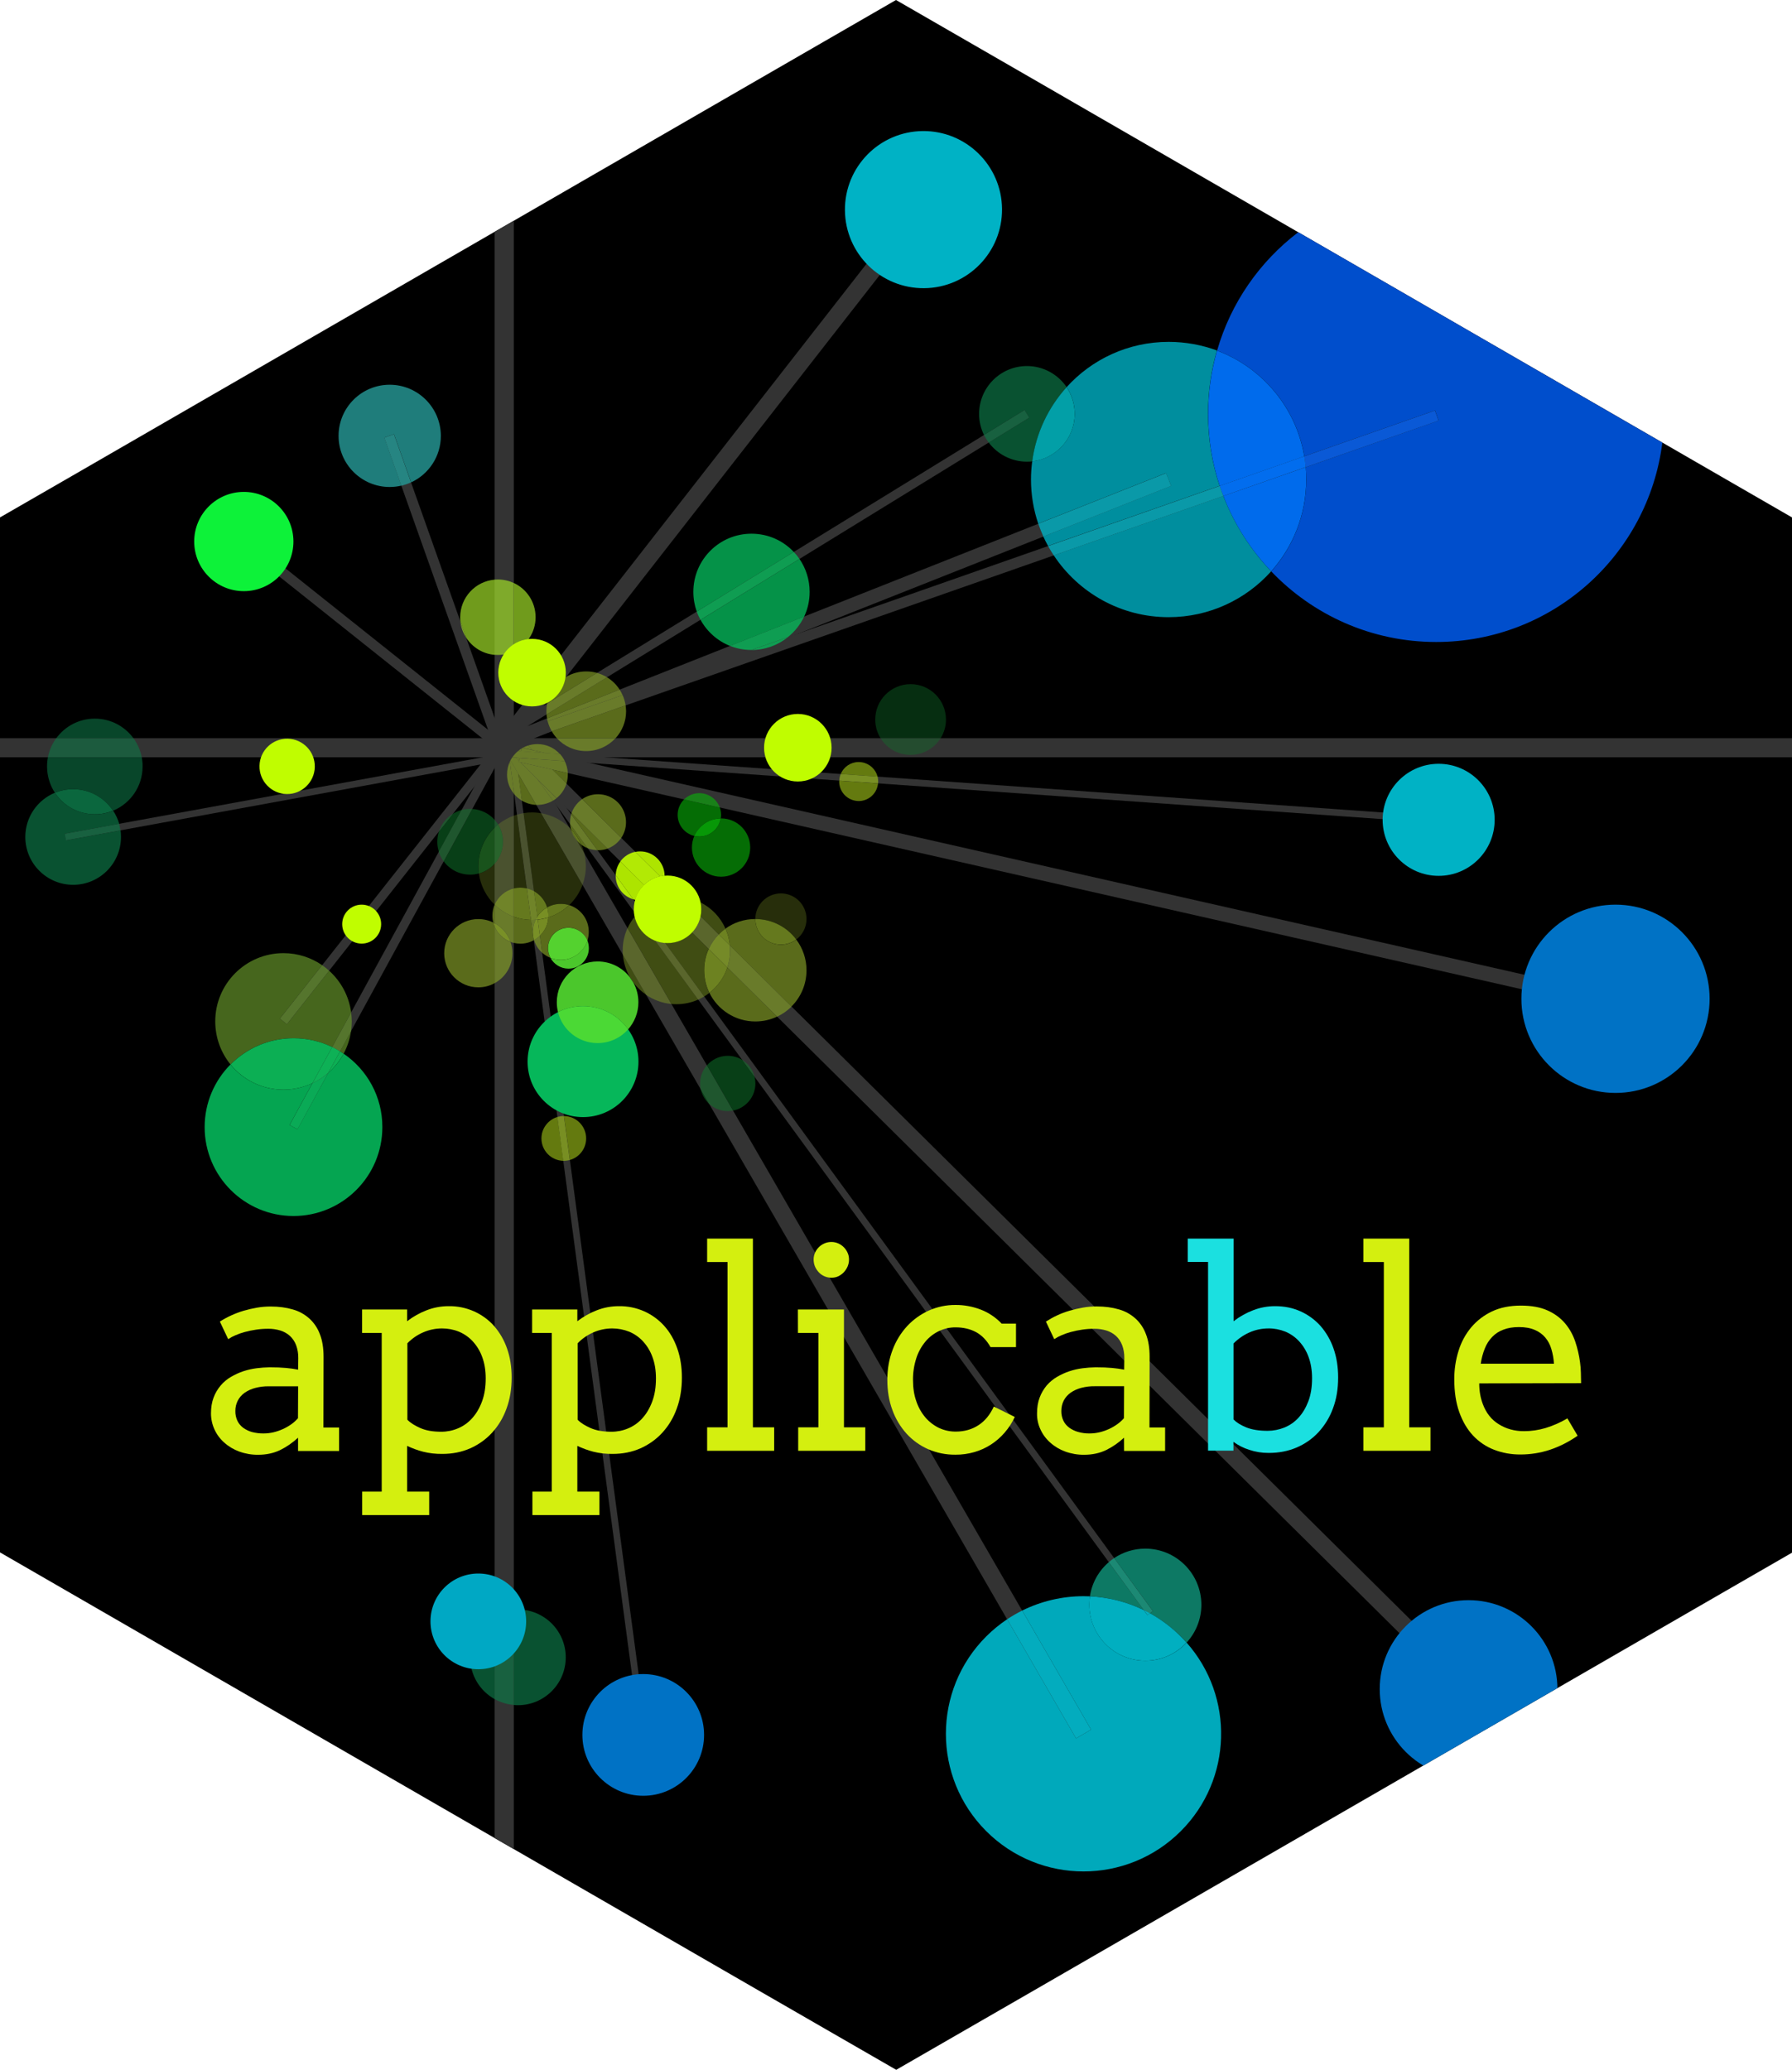 <?xml version="1.0" encoding="utf-8"?>
<!-- Generator: Adobe Illustrator 26.5.0, SVG Export Plug-In . SVG Version: 6.00 Build 0)  -->
<svg version="1.1" id="Layer_2_00000020397045202257080060000010412001782099348891_"
	 xmlns="http://www.w3.org/2000/svg" xmlns:xlink="http://www.w3.org/1999/xlink" x="0px" y="0px" viewBox="0 0 2521 2911"
	 style="enable-background:new 0 0 2521 2911;" xml:space="preserve">
<style type="text/css">
	.st0{clip-path:url(#SVGID_00000152983436962796077360000013068710382691342502_);}
	.st1{clip-path:url(#SVGID_00000152983436962796077360000013068710382691342502_);fill:#333333;}
	.st2{clip-path:url(#SVGID_00000152983436962796077360000013068710382691342502_);fill:#494949;}
	.st3{clip-path:url(#SVGID_00000152983436962796077360000013068710382691342502_);fill:#0DF239;}
	.st4{clip-path:url(#SVGID_00000152983436962796077360000013068710382691342502_);fill:#0072C5;}
	.st5{clip-path:url(#SVGID_00000152983436962796077360000013068710382691342502_);fill:#00B2C5;}
	.st6{clip-path:url(#SVGID_00000152983436962796077360000013068710382691342502_);fill:#0D7964;}
	.st7{clip-path:url(#SVGID_00000152983436962796077360000013068710382691342502_);fill:#1C8974;}
	.st8{clip-path:url(#SVGID_00000152983436962796077360000013068710382691342502_);fill:#095231;}
	.st9{clip-path:url(#SVGID_00000152983436962796077360000013068710382691342502_);fill:#1F6847;}
	.st10{clip-path:url(#SVGID_00000152983436962796077360000013068710382691342502_);fill:#186140;}
	.st11{clip-path:url(#SVGID_00000152983436962796077360000013068710382691342502_);fill:#008E9E;}
	.st12{clip-path:url(#SVGID_00000152983436962796077360000013068710382691342502_);fill:#0A99A8;}
	.st13{clip-path:url(#SVGID_00000152983436962796077360000013068710382691342502_);fill:#029FA7;}
	.st14{clip-path:url(#SVGID_00000152983436962796077360000013068710382691342502_);fill:#00A9BB;}
	.st15{clip-path:url(#SVGID_00000152983436962796077360000013068710382691342502_);fill:#03ACBE;}
	.st16{clip-path:url(#SVGID_00000152983436962796077360000013068710382691342502_);fill:#01AFC0;}
	.st17{clip-path:url(#SVGID_00000152983436962796077360000013068710382691342502_);fill:#01B0C1;}
	.st18{clip-path:url(#SVGID_00000152983436962796077360000013068710382691342502_);fill:#004ECC;}
	.st19{clip-path:url(#SVGID_00000152983436962796077360000013068710382691342502_);fill:#0A59D6;}
	.st20{clip-path:url(#SVGID_00000152983436962796077360000013068710382691342502_);fill:#006BEC;}
	.st21{clip-path:url(#SVGID_00000152983436962796077360000013068710382691342502_);fill:#026DEE;}
	.st22{clip-path:url(#SVGID_00000152983436962796077360000013068710382691342502_);fill:#08462A;}
	.st23{clip-path:url(#SVGID_00000152983436962796077360000013068710382691342502_);fill:#1C5B3E;}
	.st24{clip-path:url(#SVGID_00000152983436962796077360000013068710382691342502_);fill:#0B673E;}
	.st25{clip-path:url(#SVGID_00000152983436962796077360000013068710382691342502_);fill:#C0FD00;}
	.st26{clip-path:url(#SVGID_00000152983436962796077360000013068710382691342502_);fill:#00A8C4;}
	.st27{clip-path:url(#SVGID_00000152983436962796077360000013068710382691342502_);fill:#1F7D7B;}
	.st28{clip-path:url(#SVGID_00000152983436962796077360000013068710382691342502_);fill:#268582;}
	.st29{clip-path:url(#SVGID_00000152983436962796077360000013068710382691342502_);fill:#46661D;}
	.st30{clip-path:url(#SVGID_00000152983436962796077360000013068710382691342502_);fill:#55752D;}
	.st31{clip-path:url(#SVGID_00000152983436962796077360000013068710382691342502_);fill:#05A551;}
	.st32{clip-path:url(#SVGID_00000152983436962796077360000013068710382691342502_);fill:#0AAA56;}
	.st33{clip-path:url(#SVGID_00000152983436962796077360000013068710382691342502_);fill:#0CAF54;}
	.st34{clip-path:url(#SVGID_00000152983436962796077360000013068710382691342502_);fill:#0EB156;}
	.st35{clip-path:url(#SVGID_00000152983436962796077360000013068710382691342502_);fill:#059248;}
	.st36{clip-path:url(#SVGID_00000152983436962796077360000013068710382691342502_);fill:#0F9D52;}
	.st37{clip-path:url(#SVGID_00000152983436962796077360000013068710382691342502_);fill:#5A6B1B;}
	.st38{clip-path:url(#SVGID_00000152983436962796077360000013068710382691342502_);fill:#697B2A;}
	.st39{clip-path:url(#SVGID_00000152983436962796077360000013068710382691342502_);fill:#404D13;}
	.st40{clip-path:url(#SVGID_00000152983436962796077360000013068710382691342502_);fill:#5A662C;}
	.st41{clip-path:url(#SVGID_00000152983436962796077360000013068710382691342502_);fill:#6D8221;}
	.st42{clip-path:url(#SVGID_00000152983436962796077360000013068710382691342502_);fill:#758A28;}
	.st43{clip-path:url(#SVGID_00000152983436962796077360000013068710382691342502_);fill:#062E11;}
	.st44{clip-path:url(#SVGID_00000152983436962796077360000013068710382691342502_);fill:#244C2F;}
	.st45{clip-path:url(#SVGID_00000152983436962796077360000013068710382691342502_);fill:#647A0F;}
	.st46{clip-path:url(#SVGID_00000152983436962796077360000013068710382691342502_);fill:#788F23;}
	.st47{clip-path:url(#SVGID_00000152983436962796077360000013068710382691342502_);fill:#272E0B;}
	.st48{clip-path:url(#SVGID_00000152983436962796077360000013068710382691342502_);fill:#65791E;}
	.st49{clip-path:url(#SVGID_00000152983436962796077360000013068710382691342502_);fill:#4A522F;}
	.st50{clip-path:url(#SVGID_00000152983436962796077360000013068710382691342502_);fill:#056D05;}
	.st51{clip-path:url(#SVGID_00000152983436962796077360000013068710382691342502_);fill:#198119;}
	.st52{clip-path:url(#SVGID_00000152983436962796077360000013068710382691342502_);fill:#079807;}
	.st53{clip-path:url(#SVGID_00000152983436962796077360000013068710382691342502_);fill:#083F17;}
	.st54{clip-path:url(#SVGID_00000152983436962796077360000013068710382691342502_);fill:#1F562E;}
	.st55{clip-path:url(#SVGID_00000152983436962796077360000013068710382691342502_);fill:#709B1C;}
	.st56{clip-path:url(#SVGID_00000152983436962796077360000013068710382691342502_);fill:#7FAA2B;}
	.st57{clip-path:url(#SVGID_00000152983436962796077360000013068710382691342502_);fill:#708429;}
	.st58{clip-path:url(#SVGID_00000152983436962796077360000013068710382691342502_);fill:#758B23;}
	.st59{clip-path:url(#SVGID_00000152983436962796077360000013068710382691342502_);fill:#799027;}
	.st60{clip-path:url(#SVGID_00000152983436962796077360000013068710382691342502_);fill:#788F24;}
	.st61{clip-path:url(#SVGID_00000152983436962796077360000013068710382691342502_);fill:#7B9327;}
	.st62{clip-path:url(#SVGID_00000152983436962796077360000013068710382691342502_);fill:#ADE400;}
	.st63{clip-path:url(#SVGID_00000152983436962796077360000013068710382691342502_);fill:#B2E905;}
	.st64{clip-path:url(#SVGID_00000152983436962796077360000013068710382691342502_);fill:#06B75A;}
	.st65{clip-path:url(#SVGID_00000152983436962796077360000013068710382691342502_);fill:#19531C;}
	.st66{clip-path:url(#SVGID_00000152983436962796077360000013068710382691342502_);fill:#29642C;}
	.st67{clip-path:url(#SVGID_00000152983436962796077360000013068710382691342502_);fill:#4BC72C;}
	.st68{clip-path:url(#SVGID_00000152983436962796077360000013068710382691342502_);fill:#51CF2E;}
	.st69{clip-path:url(#SVGID_00000152983436962796077360000013068710382691342502_);fill:#4BD935;}
	.st70{clip-path:url(#SVGID_00000152983436962796077360000013068710382691342502_);fill:#54D22F;}
	.st71{clip-path:url(#SVGID_00000152983436962796077360000013068710382691342502_);fill:#D4EF0F;}
	.st72{clip-path:url(#SVGID_00000152983436962796077360000013068710382691342502_);fill:#1BE0E0;}
</style>
<g>
	<g>
		<defs>
			<polyline id="SVGID_1_" points="2521,2183.7 2521,727.7 2420.5,669.7 1467.4,119.3 1260.5,0 1053.6,119.4 100.5,669.8 0,727.7 
				0,2183.3 100.5,2241.3 1065.6,2798.5 1260.8,2911 1456,2798.5 2421.1,2241.3 2521,2183.7 			"/>
		</defs>
		<clipPath id="SVGID_00000152948744090130353690000007870912756621610151_">
			<use xlink:href="#SVGID_1_"  style="overflow:visible;"/>
		</clipPath>
		<polyline style="clip-path:url(#SVGID_00000152948744090130353690000007870912756621610151_);" points="-64.6,679.9 -64.6,2210.1 
			1260.5,2975.2 2585.5,2210.1 2585.5,679.9 1260.5,-85.1 -64.6,679.9 		"/>
		<path style="clip-path:url(#SVGID_00000152948744090130353690000007870912756621610151_);fill:#333333;" d="M695.9,308.3v2342.3
			c4.3,3.8,8.9,7.3,13.5,10.5c4.4,3.1,8.9,6,13.4,8.9V293.5C713.5,297.9,704.6,303,695.9,308.3"/>
		<path style="clip-path:url(#SVGID_00000152948744090130353690000007870912756621610151_);fill:#494949;" d="M2541.4,1051.6
			c-850.3-0.1-1700.4,0-2551.2,0L2541.4,1051.6L2541.4,1051.6"/>
		<polyline style="clip-path:url(#SVGID_00000152948744090130353690000007870912756621610151_);fill:#333333;" points="
			2541.4,1038.2 -19.4,1038.2 -19.4,1065.1 2541.4,1065.1 2541.4,1038.2 		"/>
		<polyline style="clip-path:url(#SVGID_00000152948744090130353690000007870912756621610151_);fill:#494949;" points="547.4,613.1 
			703.2,1051.6 547.4,613.1 		"/>
		<polyline style="clip-path:url(#SVGID_00000152948744090130353690000007870912756621610151_);fill:#333333;" points="696.4,1054 
			540.6,615.5 554.2,610.7 709.9,1049.2 696.4,1054 		"/>
		
			<line style="clip-path:url(#SVGID_00000152948744090130353690000007870912756621610151_);fill:#494949;" x1="342.9" y1="761.6" x2="706.9" y2="1051.6"/>
		
			<rect x="517.7" y="673.9" transform="matrix(0.623 -0.782 0.782 0.623 -511.25 752.271)" style="clip-path:url(#SVGID_00000152948744090130353690000007870912756621610151_);fill:#333333;" width="14.4" height="465.3"/>
		
			<line style="clip-path:url(#SVGID_00000152948744090130353690000007870912756621610151_);fill:#494949;" x1="1299.1" y1="288.2" x2="703.3" y2="1051.6"/>
		<polyline style="clip-path:url(#SVGID_00000152948744090130353690000007870912756621610151_);fill:#333333;" points="
			712.9,1059.1 693.6,1044.1 1289.5,280.7 1308.7,295.7 712.9,1059.1 		"/>
		<polyline style="clip-path:url(#SVGID_00000152948744090130353690000007870912756621610151_);fill:#494949;" points="
			1444.7,582.1 728.6,1022.2 1444.7,582.1 		"/>
		<polyline style="clip-path:url(#SVGID_00000152948744090130353690000007870912756621610151_);fill:#333333;" points="
			731.9,1027.5 725.3,1016.8 1441.4,576.7 1447.9,587.4 731.9,1027.5 		"/>
		<polyline style="clip-path:url(#SVGID_00000152948744090130353690000007870912756621610151_);fill:#494949;" points="
			1644.1,674.4 717,1041.6 1644.1,674.4 		"/>
		<polyline style="clip-path:url(#SVGID_00000152948744090130353690000007870912756621610151_);fill:#333333;" points="
			720.5,1050.6 713.4,1032.6 1640.5,665.4 1647.7,683.4 720.5,1050.6 		"/>
		<polyline style="clip-path:url(#SVGID_00000152948744090130353690000007870912756621610151_);fill:#494949;" points="
			2021.2,584.5 732.1,1035.9 2021.2,584.5 		"/>
		<polyline style="clip-path:url(#SVGID_00000152948744090130353690000007870912756621610151_);fill:#333333;" points="734.6,1043 
			729.6,1028.8 2018.7,577.4 2023.7,591.6 734.6,1043 		"/>
		<polyline style="clip-path:url(#SVGID_00000152948744090130353690000007870912756621610151_);fill:#494949;" points="707,1064.7 
			92,1177.2 707,1064.7 		"/>
		<polyline style="clip-path:url(#SVGID_00000152948744090130353690000007870912756621610151_);fill:#333333;" points="92.8,1181.8 
			91.1,1172.6 706.1,1060.1 707.8,1069.3 92.8,1181.8 		"/>
		<polyline style="clip-path:url(#SVGID_00000152948744090130353690000007870912756621610151_);fill:#494949;" points="
			696.1,1059.8 398.7,1436.5 696.1,1059.8 		"/>
		<polyline style="clip-path:url(#SVGID_00000152948744090130353690000007870912756621610151_);fill:#333333;" points="
			403.6,1440.4 393.8,1432.7 691.2,1055.9 701,1063.7 403.6,1440.4 		"/>
		<polyline style="clip-path:url(#SVGID_00000152948744090130353690000007870912756621610151_);fill:#494949;" points="
			700.5,1058.6 413,1585.2 700.5,1058.6 		"/>
		<polyline style="clip-path:url(#SVGID_00000152948744090130353690000007870912756621610151_);fill:#333333;" points="
			418.5,1588.2 407.5,1582.3 695,1055.6 706,1061.6 418.5,1588.2 		"/>
		<polyline style="clip-path:url(#SVGID_00000152948744090130353690000007870912756621610151_);fill:#494949;" points="
			904.9,2438.5 720.4,1058.6 904.9,2438.5 		"/>
		<polyline style="clip-path:url(#SVGID_00000152948744090130353690000007870912756621610151_);fill:#333333;" points="
			900.3,2439.1 715.7,1059.2 725,1058 909.6,2437.9 900.3,2439.1 		"/>
		<polyline style="clip-path:url(#SVGID_00000152948744090130353690000007870912756621610151_);fill:#494949;" points="
			1524.3,2438.8 720.4,1048.7 1524.3,2438.8 		"/>
		<polyline style="clip-path:url(#SVGID_00000152948744090130353690000007870912756621610151_);fill:#333333;" points="
			1513.7,2444.9 709.8,1054.8 730.9,1042.6 1534.8,2432.6 1513.7,2444.9 		"/>
		<polyline style="clip-path:url(#SVGID_00000152948744090130353690000007870912756621610151_);fill:#494949;" points="
			1618.1,2268.7 716.1,1033.4 1618.1,2268.7 		"/>
		<polyline style="clip-path:url(#SVGID_00000152948744090130353690000007870912756621610151_);fill:#333333;" points="
			1614.3,2271.5 712.3,1036.2 719.9,1030.6 1621.9,2265.9 1614.3,2271.5 		"/>
		<polyline style="clip-path:url(#SVGID_00000152948744090130353690000007870912756621610151_);fill:#494949;" points="
			2020.4,2330.9 728.6,1051.6 2020.4,2330.9 		"/>
		<polyline style="clip-path:url(#SVGID_00000152948744090130353690000007870912756621610151_);fill:#333333;" points="
			2011.8,2339.5 720,1060.2 737.2,1042.9 2029,2322.2 2011.8,2339.5 		"/>
		<polyline style="clip-path:url(#SVGID_00000152948744090130353690000007870912756621610151_);fill:#494949;" points="
			2214.2,1397.3 732.1,1061.6 2214.2,1397.3 		"/>
		<polyline style="clip-path:url(#SVGID_00000152948744090130353690000007870912756621610151_);fill:#333333;" points="2212,1407.4 
			729.8,1071.6 734.4,1051.5 2216.5,1387.2 2212,1407.4 		"/>
		<polyline style="clip-path:url(#SVGID_00000152948744090130353690000007870912756621610151_);fill:#494949;" points="2023.9,1153 
			710.3,1059.8 2023.9,1153 		"/>
		<polyline style="clip-path:url(#SVGID_00000152948744090130353690000007870912756621610151_);fill:#333333;" points="
			2023.6,1157.6 709.9,1064.5 710.6,1055.1 2024.3,1148.3 2023.6,1157.6 		"/>
		
			<ellipse transform="matrix(1 -3.608290e-03 3.608290e-03 1 -2.746 1.242)" style="clip-path:url(#SVGID_00000152948744090130353690000007870912756621610151_);fill:#0DF239;" cx="343" cy="761.6" rx="69.8" ry="69.8"/>
		
			<ellipse style="clip-path:url(#SVGID_00000152948744090130353690000007870912756621610151_);fill:#0072C5;" cx="2066" cy="2375.5" rx="125" ry="125"/>
		
			<ellipse style="clip-path:url(#SVGID_00000152948744090130353690000007870912756621610151_);fill:#0072C5;" cx="2272.7" cy="1404.7" rx="132.4" ry="132.4"/>
		
			<ellipse style="clip-path:url(#SVGID_00000152948744090130353690000007870912756621610151_);fill:#00B2C5;" cx="2023.9" cy="1153" rx="78.8" ry="78.8"/>
		<path style="clip-path:url(#SVGID_00000152948744090130353690000007870912756621610151_);fill:#0D7964;" d="M1559.9,2197
			c-14,12-23.8,28.9-26.6,48.1c26.1,1.2,51.9,7.7,75.9,19.3L1559.9,2197 M1611.2,2178c-16.2,0-31.3,4.9-43.8,13.3l54.5,74.6l-4.1,3
			c15.6,8.6,30.2,19.5,43.4,32.7c2.8,2.8,5.5,5.7,8.1,8.6c12.9-14,20.8-32.8,20.8-53.3C1690,2213.3,1654.7,2178,1611.2,2178"/>
		<path style="clip-path:url(#SVGID_00000152948744090130353690000007870912756621610151_);fill:#1C8974;" d="M1567.4,2191.3
			c-2.6,1.7-5.1,3.6-7.5,5.7l49.2,67.4c2.9,1.4,5.8,2.9,8.6,4.5l4.1-3L1567.4,2191.3"/>
		
			<ellipse style="clip-path:url(#SVGID_00000152948744090130353690000007870912756621610151_);fill:#0072C5;" cx="904.9" cy="2440" rx="85.6" ry="85.6"/>
		<path style="clip-path:url(#SVGID_00000152948744090130353690000007870912756621610151_);fill:#095231;" d="M1444.7,514.8
			c-37.1,0-67.3,30.1-67.3,67.3c0,10.7,2.5,20.8,6.9,29.7l57.1-35.1l3.3,5.3l0,0l3.3,5.3l-57.1,35.1c12.3,16.3,31.8,26.9,53.8,26.9
			c2.5,0,5-0.1,7.5-0.4c5.3-39.9,22.7-76,48.4-104.4C1488.4,526.6,1467.9,514.8,1444.7,514.8"/>
		<polyline style="clip-path:url(#SVGID_00000152948744090130353690000007870912756621610151_);fill:#1F6847;" points="
			1444.7,582.1 1444.7,582.1 1444.7,582.1 		"/>
		<path style="clip-path:url(#SVGID_00000152948744090130353690000007870912756621610151_);fill:#186140;" d="M1441.4,576.7
			l-57.1,35.1c1.9,3.8,4.1,7.3,6.6,10.6l57.1-35.1l-3.3-5.3L1441.4,576.7"/>
		<path style="clip-path:url(#SVGID_00000152948744090130353690000007870912756621610151_);fill:#008E9E;" d="M1721,697.5
			l-238.6,83.5c34.6,52.4,94.1,87,161.6,87c57.3,0,108.8-24.9,144.3-64.5C1759.4,773.2,1736.4,737.3,1721,697.5 M1644.1,480.8
			c-57,0-108.2,24.6-143.6,63.7c7.2,10.7,11.4,23.6,11.4,37.5c0,34.6-26.2,63.1-59.8,66.8c-1.1,8.4-1.7,16.9-1.7,25.5
			c0,21.8,3.6,42.7,10.2,62.2l179.8-71.2l7.1,18l-179.8,71.2c2.1,4.5,4.3,9,6.7,13.3l241.4-84.5c-10.6-31.9-16.3-65.9-16.3-101.4
			c0-30.9,4.4-60.7,12.5-89C1691,485.2,1668,480.8,1644.1,480.8"/>
		<path style="clip-path:url(#SVGID_00000152948744090130353690000007870912756621610151_);fill:#0A99A8;" d="M1640.5,665.4
			l-179.8,71.2c2.1,6.1,4.5,12.2,7.1,18l179.8-71.2L1640.5,665.4"/>
		<path style="clip-path:url(#SVGID_00000152948744090130353690000007870912756621610151_);fill:#0A99A8;" d="M1716,683.4
			L1474.5,768c2.5,4.5,5.1,8.9,7.9,13.1l238.6-83.5C1719.2,692.9,1717.6,688.2,1716,683.4"/>
		<path style="clip-path:url(#SVGID_00000152948744090130353690000007870912756621610151_);fill:#029FA7;" d="M1500.5,544.5
			c-25.7,28.4-43.1,64.5-48.4,104.4c33.6-3.7,59.8-32.2,59.8-66.8C1511.9,568.2,1507.7,555.3,1500.5,544.5"/>
		<path style="clip-path:url(#SVGID_00000152948744090130353690000007870912756621610151_);fill:#00A9BB;" d="M1524.3,2244.9
			c-29.6,0-59.2,6.8-86.3,20.2l96.9,167.5l-21.1,12.2l-96.9-167.5c-10.4,7-20.3,15-29.5,24.2c-75.6,75.6-75.6,198.2,0,273.8
			c37.8,37.8,87.4,56.7,136.9,56.7c49.5,0,99.1-18.9,136.9-56.7c72.8-72.8,75.5-189.2,8.1-265.2c-14.4,15.7-35.1,25.5-58,25.5
			c-43.5,0-78.8-35.3-78.8-78.8c0-4,0.3-7.9,0.9-11.7C1530.3,2245,1527.3,2244.9,1524.3,2244.9"/>
		<path style="clip-path:url(#SVGID_00000152948744090130353690000007870912756621610151_);fill:#03ACBE;" d="M1438,2265.1
			c-7.2,3.6-14.3,7.7-21.1,12.2l96.9,167.5l21.1-12.2L1438,2265.1"/>
		<path style="clip-path:url(#SVGID_00000152948744090130353690000007870912756621610151_);fill:#01AFC0;" d="M1533.3,2245.1
			c-0.6,3.8-0.9,7.8-0.9,11.7c0,43.5,35.3,78.8,78.8,78.8c23,0,43.6-9.8,58-25.5c-2.6-2.9-5.3-5.8-8.1-8.6
			c-13.2-13.2-27.8-24.1-43.4-32.7l-3.5,2.6l-5.1-7C1585.2,2252.8,1559.3,2246.3,1533.3,2245.1"/>
		<path style="clip-path:url(#SVGID_00000152948744090130353690000007870912756621610151_);fill:#01B0C1;" d="M1609.2,2264.4l5.1,7
			l3.5-2.6C1614.9,2267.4,1612.1,2265.9,1609.2,2264.4"/>
		<path style="clip-path:url(#SVGID_00000152948744090130353690000007870912756621610151_);fill:#004ECC;" d="M1826.4,326.6
			c-54.2,41.2-94.9,99.3-114.2,166.5c63.5,23.8,111.2,80.1,122.8,148.6l183.8-64.4l5,14.2L1836.9,657c0.5,5.8,0.8,11.6,0.8,17.5
			c0,49.6-18.7,94.9-49.3,129.1c58.4,61.2,140.8,99.3,232,99.3c163.5,0,298.4-122.3,318.2-280.4L1826.4,326.6"/>
		<path style="clip-path:url(#SVGID_00000152948744090130353690000007870912756621610151_);fill:#0A59D6;" d="M2018.7,577.4
			l-183.8,64.4c0.9,5,1.5,10.1,2,15.2l186.8-65.4L2018.7,577.4"/>
		<path style="clip-path:url(#SVGID_00000152948744090130353690000007870912756621610151_);fill:#006BEC;" d="M1836.9,657
			L1721,697.5c15.3,39.8,38.4,75.7,67.3,106c30.7-34.3,49.3-79.5,49.3-129.1C1837.7,668.5,1837.4,662.7,1836.9,657 M1712.1,493.1
			c-8.1,28.2-12.5,58.1-12.5,89c0,35.4,5.7,69.5,16.3,101.4l119-41.7C1823.3,573.2,1775.6,516.9,1712.1,493.1"/>
		<path style="clip-path:url(#SVGID_00000152948744090130353690000007870912756621610151_);fill:#026DEE;" d="M1834.9,641.7
			l-119,41.7c1.6,4.8,3.3,9.5,5.1,14.1l115.9-40.6C1836.5,651.8,1835.8,646.8,1834.9,641.7"/>
		<path style="clip-path:url(#SVGID_00000152948744090130353690000007870912756621610151_);fill:#095231;" d="M77.2,1114.9
			c-24.4,10.1-41.6,34.1-41.6,62.2c0,37.1,30.1,67.3,67.3,67.3s67.3-30.1,67.3-67.3c0-3.2-0.2-6.3-0.6-9.3l-76.6,14l-0.8-4.6h0
			l-0.8-4.6l76.3-14c-1.9-6.6-4.8-12.8-8.5-18.4c-7.9,3.3-16.5,5-25.6,5C109.9,1145.2,89.2,1133.2,77.2,1114.9"/>
		<polyline style="clip-path:url(#SVGID_00000152948744090130353690000007870912756621610151_);fill:#1F6847;" points="92,1177.2 
			92,1177.2 92,1177.2 		"/>
		<path style="clip-path:url(#SVGID_00000152948744090130353690000007870912756621610151_);fill:#186140;" d="M167.5,1158.6
			l-76.3,14l0.8,4.6l0.8,4.6l76.6-14C169,1164.7,168.3,1161.6,167.5,1158.6"/>
		<path style="clip-path:url(#SVGID_00000152948744090130353690000007870912756621610151_);fill:#08462A;" d="M199.4,1065.1h-132
			c-0.8,4.2-1.2,8.5-1.2,12.9c0,13.6,4.1,26.3,11,36.9c7.9-3.3,16.5-5,25.6-5c23.5,0,44.2,12.1,56.2,30.3
			c24.4-10.1,41.6-34.1,41.6-62.2C200.7,1073.6,200.2,1069.3,199.4,1065.1 M133.4,1010.7c-22.3,0-42,10.8-54.2,27.5h108.5
			C175.4,1021.5,155.7,1010.7,133.4,1010.7"/>
		<path style="clip-path:url(#SVGID_00000152948744090130353690000007870912756621610151_);fill:#1C5B3E;" d="M187.7,1038.2H79.2
			c-5.8,7.8-9.9,17-11.8,26.9h132C197.5,1055.2,193.4,1046,187.7,1038.2"/>
		<path style="clip-path:url(#SVGID_00000152948744090130353690000007870912756621610151_);fill:#0B673E;" d="M102.8,1109.9
			c-9.1,0-17.7,1.8-25.6,5c12,18.3,32.7,30.3,56.2,30.3c9.1,0,17.7-1.8,25.6-5C147,1121.9,126.3,1109.9,102.8,1109.9"/>
		
			<ellipse transform="matrix(2.362021e-02 -1 1 2.362021e-02 -683.57 1456.07)" style="clip-path:url(#SVGID_00000152948744090130353690000007870912756621610151_);fill:#C0FD00;" cx="403.7" cy="1078" rx="38.9" ry="38.9"/>
		<path style="clip-path:url(#SVGID_00000152948744090130353690000007870912756621610151_);fill:#095231;" d="M695.9,2272.1
			c-20.6,11.5-34.5,33.5-34.5,58.8s13.9,47.3,34.5,58.8V2272.1 M728.6,2263.6c-2,0-3.9,0.1-5.8,0.3v134c1.9,0.2,3.9,0.3,5.8,0.3
			c37.1,0,67.3-30.1,67.3-67.3S765.7,2263.6,728.6,2263.6"/>
		<path style="clip-path:url(#SVGID_00000152948744090130353690000007870912756621610151_);fill:#186140;" d="M722.8,2263.9
			c-9.7,0.8-18.8,3.7-26.9,8.2v117.5c8.1,4.5,17.2,7.4,26.9,8.2V2263.9"/>
		
			<ellipse style="clip-path:url(#SVGID_00000152948744090130353690000007870912756621610151_);fill:#00A8C4;" cx="672.9" cy="2280.3" rx="67.3" ry="67.3"/>
		<path style="clip-path:url(#SVGID_00000152948744090130353690000007870912756621610151_);fill:#1F7D7B;" d="M548.2,541.1
			c-39.7,0-71.9,32.2-71.9,71.9c0,39.7,32.2,71.9,71.9,71.9c5.7,0,11.2-0.7,16.5-1.9l-24-67.6l13.6-4.8l24.1,67.8
			c24.7-11.4,41.8-36.4,41.8-65.4C620.1,573.3,587.9,541.1,548.2,541.1"/>
		<path style="clip-path:url(#SVGID_00000152948744090130353690000007870912756621610151_);fill:#268582;" d="M554.2,610.7
			l-13.6,4.8l24,67.6c4.7-1.1,9.3-2.7,13.6-4.7L554.2,610.7"/>
		<path style="clip-path:url(#SVGID_00000152948744090130353690000007870912756621610151_);fill:#46661D;" d="M493.8,1450.3
			l-15.5,28.3c1.7,1.1,3.4,2.2,5.1,3.3C488.6,1472.2,492.2,1461.6,493.8,1450.3 M398.8,1340.5c-53,0-96,43-96,96
			c0,23,8.1,44.1,21.5,60.6c22.6-22.8,54-36.9,88.7-36.9c19.5,0,37.9,4.5,54.4,12.4l26.6-48.7c-3.1-23.2-14.4-43.8-31-58.7
			l-59.4,75.2l-4.9-3.9l-4.9-3.9l59.4-75.2C437.7,1346.8,419,1340.5,398.8,1340.5"/>
		<path style="clip-path:url(#SVGID_00000152948744090130353690000007870912756621610151_);fill:#55752D;" d="M453.2,1357.4
			l-59.4,75.2l4.9,3.9l4.9,3.9l59.4-75.2C459.9,1362.4,456.6,1359.8,453.2,1357.4"/>
		<path style="clip-path:url(#SVGID_00000152948744090130353690000007870912756621610151_);fill:#55752D;" d="M494,1423.9
			l-26.6,48.7c3.8,1.8,7.4,3.8,11,6l15.5-28.3c0.6-4.5,1-9.1,1-13.7C494.8,1432.2,494.5,1428,494,1423.9"/>
		<path style="clip-path:url(#SVGID_00000152948744090130353690000007870912756621610151_);fill:#05A551;" d="M483.4,1481.9
			c-5.5,10.3-12.9,19.5-21.7,27.1l-43.3,79.2l-11-6l32.1-58.8c-12.4,5.8-26.2,9.1-40.8,9.1c-30,0-56.9-13.8-74.5-35.4
			c-22.4,22.6-36.3,53.7-36.3,88.1c0,69,56,125,125,125s125-56,125-125C538,1542.3,516.4,1504.4,483.4,1481.9"/>
		<path style="clip-path:url(#SVGID_00000152948744090130353690000007870912756621610151_);fill:#0AAA56;" d="M461.7,1509
			c-6.6,5.8-14.1,10.6-22.1,14.4l-32.1,58.8l11,6L461.7,1509"/>
		<path style="clip-path:url(#SVGID_00000152948744090130353690000007870912756621610151_);fill:#0CAF54;" d="M478.3,1478.6
			l-16.6,30.4c8.8-7.6,16.1-16.8,21.7-27.1C481.8,1480.8,480.1,1479.7,478.3,1478.6 M413,1460.2c-34.7,0-66,14.1-88.7,36.9
			c17.6,21.6,44.4,35.4,74.5,35.4c14.6,0,28.4-3.3,40.8-9.1l27.8-50.8C450.9,1464.6,432.5,1460.2,413,1460.2"/>
		<path style="clip-path:url(#SVGID_00000152948744090130353690000007870912756621610151_);fill:#0EB156;" d="M467.4,1472.6
			l-27.8,50.8c8.1-3.8,15.5-8.7,22.1-14.4l16.6-30.4C474.8,1476.4,471.1,1474.4,467.4,1472.6"/>
		
			<circle style="clip-path:url(#SVGID_00000152948744090130353690000007870912756621610151_);fill:#C0FD00;" cx="508.8" cy="1299.7" r="27.4"/>
		<path style="clip-path:url(#SVGID_00000152948744090130353690000007870912756621610151_);fill:#059248;" d="M1124.7,786.1
			l-139.2,85.6c9.1,16.6,23.8,29.7,41.6,36.8l104.2-41.3c5-10.6,7.7-22.3,7.7-34.8C1139,815.2,1133.7,799.2,1124.7,786.1
			 M1057.2,750.6c-45.2,0-81.8,36.6-81.8,81.8c0,9.8,1.7,19.1,4.8,27.8l136.5-83.9C1101.8,760.4,1080.7,750.6,1057.2,750.6"/>
		<path style="clip-path:url(#SVGID_00000152948744090130353690000007870912756621610151_);fill:#0F9D52;" d="M1116.7,776.3
			l-136.5,83.9c1.4,4,3.2,7.8,5.2,11.5l139.2-85.6C1122.3,782.6,1119.6,779.3,1116.7,776.3"/>
		<path style="clip-path:url(#SVGID_00000152948744090130353690000007870912756621610151_);fill:#0F9D52;" d="M1131.3,867.1
			L1027,908.4c9.3,3.7,19.4,5.7,30,5.7l51.3-18C1118,888.4,1125.9,878.5,1131.3,867.1"/>
		<path style="clip-path:url(#SVGID_00000152948744090130353690000007870912756621610151_);fill:#0F9D52;" d="M1108.3,896.2
			l-51.3,18c0,0,0.1,0,0.1,0C1076.6,914.1,1094.3,907.4,1108.3,896.2"/>
		<path style="clip-path:url(#SVGID_00000152948744090130353690000007870912756621610151_);fill:#5A6B1B;" d="M672.9,1292.6
			c-26.5,0-48,21.5-48,48s21.5,48,48,48c8.3,0,16.2-2.1,23-5.9v-79.3c-0.8-1.9-1.5-3.9-2-6C687.5,1294.3,680.4,1292.6,672.9,1292.6"
			/>
		<path style="clip-path:url(#SVGID_00000152948744090130353690000007870912756621610151_);fill:#697B2A;" d="M695.9,1303.4v79.3
			c14.9-8.1,25-23.9,25-42.1c0-5.6-0.9-10.9-2.7-15.8C708.2,1320.9,700.1,1313.2,695.9,1303.4"/>
		<path style="clip-path:url(#SVGID_00000152948744090130353690000007870912756621610151_);fill:#5A6B1B;" d="M1023.3,1360.6
			c-4.8,14.3-13.7,26.7-25.3,35.8c11.8,23.8,36.3,40.2,64.6,40.2c10.9,0,21.3-2.4,30.5-6.8L1023.3,1360.6 M1062.6,1292.5
			c-15.7,0-30.2,5-42,13.5c3.3,7.4,5.4,15.4,6.2,23.8l86.6,85.8c13.1-13,21.2-31.1,21.2-51c0-16.2-5.4-31.2-14.4-43.2
			c-6,4.5-13.5,7.2-21.6,7.2C1078.7,1328.5,1062.6,1312.4,1062.6,1292.5L1062.6,1292.5"/>
		<path style="clip-path:url(#SVGID_00000152948744090130353690000007870912756621610151_);fill:#697B2A;" d="M1026.9,1329.8
			c0.2,2.3,0.3,4.6,0.3,7c0,8.3-1.4,16.4-3.8,23.9l69.8,69.2c7.6-3.6,14.4-8.4,20.3-14.2L1026.9,1329.8"/>
		<path style="clip-path:url(#SVGID_00000152948744090130353690000007870912756621610151_);fill:#404D13;" d="M876.3,1342.6
			c0.9,11.4,4.3,22.1,9.7,31.5c2,2.5,3.8,5.2,5.3,8c4.9,6.6,10.9,12.3,17.7,16.9L876.3,1342.6 M973.6,1311.4
			c-8.7,9.2-20.9,14.9-34.6,14.9c-1.1,0-2.3,0-3.4-0.1l54.9,75.3c2.6-1.5,5-3.2,7.4-5.1c-4.7-9.6-7.4-20.4-7.4-31.9
			c0-10.7,2.3-20.8,6.5-29.9L973.6,1311.4 M892.8,1289.3c-3.9,4.9-7.3,10.3-9.9,16l61.7,106.7c2.3,0.2,4.7,0.3,7.1,0.3
			c10.9,0,21.3-2.3,30.6-6.5l-60.4-82.8C907.3,1317.4,896.2,1304.8,892.8,1289.3 M985.6,1269.2c0.6,3.1,1,6.3,1,9.6
			c0,3.4-0.4,6.8-1.1,10l25.6,25.4c2.9-3,6.1-5.7,9.5-8.2C1013.5,1290,1001.1,1277,985.6,1269.2"/>
		<path style="clip-path:url(#SVGID_00000152948744090130353690000007870912756621610151_);fill:#5A662C;" d="M882.8,1305.3
			c-4.4,9.6-6.8,20.2-6.8,31.4c0,2,0.1,4,0.2,5.9l32.7,56.5c10.3,7.1,22.5,11.7,35.6,12.9L882.8,1305.3"/>
		<path style="clip-path:url(#SVGID_00000152948744090130353690000007870912756621610151_);fill:#5A662C;" d="M921.8,1323.1
			l60.4,82.8c2.9-1.3,5.7-2.8,8.4-4.4l-54.9-75.3C930.8,1325.9,926.1,1324.8,921.8,1323.1"/>
		<path style="clip-path:url(#SVGID_00000152948744090130353690000007870912756621610151_);fill:#5A662C;" d="M985.5,1288.8
			c-1.8,8.6-6,16.4-11.9,22.6l23.4,23.2c3.5-7.6,8.3-14.5,14-20.4L985.5,1288.8"/>
		<path style="clip-path:url(#SVGID_00000152948744090130353690000007870912756621610151_);fill:#6D8221;" d="M997.1,1334.6
			c-4.2,9.1-6.5,19.2-6.5,29.9c0,11.4,2.7,22.3,7.4,31.9c11.6-9.1,20.6-21.5,25.3-35.8L997.1,1334.6 M1020.6,1306
			c-3.4,2.5-6.6,5.2-9.5,8.2l15.7,15.6C1026.1,1321.4,1023.9,1313.4,1020.6,1306"/>
		<path style="clip-path:url(#SVGID_00000152948744090130353690000007870912756621610151_);fill:#758A28;" d="M1011.1,1314.2
			c-5.8,5.9-10.5,12.8-14,20.4l26.2,26c2.5-7.5,3.8-15.5,3.8-23.9c0-2.3-0.1-4.7-0.3-7L1011.1,1314.2"/>
		<path style="clip-path:url(#SVGID_00000152948744090130353690000007870912756621610151_);fill:#062E11;" d="M1281,962.2
			c-27.5,0-49.7,22.3-49.7,49.7c0,9.6,2.7,18.7,7.5,26.3h84.5c4.8-7.6,7.5-16.6,7.5-26.3C1330.7,984.4,1308.5,962.2,1281,962.2"/>
		<path style="clip-path:url(#SVGID_00000152948744090130353690000007870912756621610151_);fill:#244C2F;" d="M1323.2,1038.2h-84.5
			c8.8,14.1,24.4,23.5,42.2,23.5C1298.8,1061.6,1314.5,1052.3,1323.2,1038.2"/>
		
			<circle style="clip-path:url(#SVGID_00000152948744090130353690000007870912756621610151_);fill:#C0FD00;" cx="1122.4" cy="1051.6" r="47.5"/>
		<path style="clip-path:url(#SVGID_00000152948744090130353690000007870912756621610151_);fill:#647A0F;" d="M1180.6,1097.9
			c-0.6,13.7,9.1,26,23,28.3c1.5,0.2,3,0.4,4.4,0.4c13.2,0,24.8-9.6,27-23c0.1-0.6,0.2-1.2,0.2-1.8L1180.6,1097.9 M1208,1071.7
			c-11.1,0-21.1,6.7-25.2,16.9l51.8,3.7c-2.6-10.2-11.1-18.4-22.1-20.2C1210.9,1071.8,1209.4,1071.7,1208,1071.7"/>
		<path style="clip-path:url(#SVGID_00000152948744090130353690000007870912756621610151_);fill:#788F23;" d="M1182.7,1088.6
			c-0.8,1.9-1.4,4-1.7,6.1c-0.2,1.1-0.3,2.1-0.3,3.1l54.6,3.9c0.3-3.3,0-6.4-0.7-9.5L1182.7,1088.6"/>
		<path style="clip-path:url(#SVGID_00000152948744090130353690000007870912756621610151_);fill:#272E0B;" d="M1098.6,1256.5
			c-19.9,0-36,16.1-36,36l0,0c23.6,0,44.5,11.3,57.6,28.8c8.7-6.6,14.4-17,14.4-28.8C1134.6,1272.6,1118.5,1256.5,1098.6,1256.5"/>
		<path style="clip-path:url(#SVGID_00000152948744090130353690000007870912756621610151_);fill:#65791E;" d="M1062.6,1292.5
			c0,19.9,16.1,36,36,36c8.1,0,15.6-2.7,21.6-7.2C1107.1,1303.8,1086.2,1292.5,1062.6,1292.5"/>
		<path style="clip-path:url(#SVGID_00000152948744090130353690000007870912756621610151_);fill:#272E0B;" d="M695.9,1214.7
			c-5.8,6.5-13.5,11.4-22.2,13.8c2.3,17.1,10.4,32.4,22.2,43.9c0,0,0-0.1,0-0.1V1214.7 M811.8,1182.5l10.1,17.4
			c-1-4.1-2.4-8.1-4-11.9c-1.5-1.1-3-2.4-4.4-3.8C812.9,1183.7,812.3,1183.1,811.8,1182.5 M801,1163.8l2.9,5c-0.3-1-0.6-2-0.9-3
			C802.4,1165.2,801.7,1164.5,801,1163.8 M727.3,1145.7c-1.5,0.4-3,0.9-4.5,1.5v102.4c3-0.7,6.1-1.1,9.3-1.1c3.1,0,6.2,0.4,9.1,1.1
			L727.3,1145.7 M748.5,1142.6c-4.1,0-8.1,0.3-12.1,1l14.7,109.7c8.8,4.9,15.6,13.1,18.6,22.9c5.7-3.2,12.3-5,19.3-5
			c4.1,0,8,0.6,11.7,1.8c8.3-7.9,14.7-17.6,18.8-28.5l-58.3-100.7C757.1,1143,752.9,1142.6,748.5,1142.6"/>
		<path style="clip-path:url(#SVGID_00000152948744090130353690000007870912756621610151_);fill:#4A522F;" d="M722.8,1147.1
			c-8.1,2.9-15.5,7.2-22,12.5c4.3,7,6.8,15.3,6.8,24.2c0,11.8-4.4,22.6-11.7,30.8v57.5c4.8-11.2,14.8-19.8,26.9-22.7V1147.1"/>
		<path style="clip-path:url(#SVGID_00000152948744090130353690000007870912756621610151_);fill:#4A522F;" d="M736.5,1143.6
			c-3.1,0.5-6.2,1.2-9.2,2.1l13.9,103.8c3.5,0.8,6.9,2.1,10,3.9L736.5,1143.6"/>
		<path style="clip-path:url(#SVGID_00000152948744090130353690000007870912756621610151_);fill:#4A522F;" d="M761.2,1143.7
			l58.3,100.7c3-8.2,4.7-17,4.7-26.2c0-6.3-0.8-12.4-2.2-18.3l-10.1-17.4c-3.6-4.1-6.2-8.7-7.9-13.6l-2.9-5
			C790.3,1153.5,776.5,1146.3,761.2,1143.7"/>
		<path style="clip-path:url(#SVGID_00000152948744090130353690000007870912756621610151_);fill:#056D05;" d="M962.4,1124.3
			c-5.6,5.5-9.1,13.2-9.1,21.7c0,14.4,10,26.5,23.5,29.7c6.2-14.4,20.5-24.5,37.2-24.7c0.3-1.6,0.4-3.3,0.4-5
			c0-3.6-0.6-7.1-1.8-10.3L962.4,1124.3"/>
		<path style="clip-path:url(#SVGID_00000152948744090130353690000007870912756621610151_);fill:#198119;" d="M983.8,1115.5
			c-8.4,0-15.9,3.4-21.4,8.8l50.2,11.4C1008.3,1123.9,997,1115.5,983.8,1115.5"/>
		<path style="clip-path:url(#SVGID_00000152948744090130353690000007870912756621610151_);fill:#056D05;" d="M1014.4,1151
			c-0.2,0-0.3,0-0.5,0c-2.4,14.5-15,25.5-30.1,25.5c-2.4,0-4.8-0.3-7-0.8c-2.2,5-3.4,10.5-3.4,16.3c0,22.7,18.4,41,41,41
			c22.7,0,41-18.4,41-41S1037.1,1151,1014.4,1151"/>
		<path style="clip-path:url(#SVGID_00000152948744090130353690000007870912756621610151_);fill:#079807;" d="M1013.9,1151
			c-16.6,0.2-30.9,10.3-37.2,24.7c2.3,0.5,4.6,0.8,7,0.8C999,1176.5,1011.5,1165.5,1013.9,1151"/>
		<path style="clip-path:url(#SVGID_00000152948744090130353690000007870912756621610151_);fill:#083F17;" d="M985.9,1532.2
			c1.8,7.9,5.9,14.9,11.7,20.2L985.9,1532.2 M1023.8,1484.9c-11.7,0-22.2,5.2-29.3,13.4l36.8,63.6c17.9-3.5,31.4-19.2,31.4-38.1
			c0-3.2-0.4-6.4-1.1-9.4l-17.3-23.7C1038.2,1487,1031.3,1484.9,1023.8,1484.9"/>
		<path style="clip-path:url(#SVGID_00000152948744090130353690000007870912756621610151_);fill:#1F562E;" d="M994.4,1498.3
			c-5.9,6.8-9.5,15.7-9.5,25.5c0,2.9,0.3,5.7,0.9,8.4l11.7,20.2c6.9,6.3,16.1,10.2,26.2,10.2c2.5,0,5-0.2,7.4-0.7L994.4,1498.3"/>
		<path style="clip-path:url(#SVGID_00000152948744090130353690000007870912756621610151_);fill:#1F562E;" d="M1044.2,1490.7
			l17.3,23.7C1059,1504.4,1052.7,1495.9,1044.2,1490.7"/>
		<path style="clip-path:url(#SVGID_00000152948744090130353690000007870912756621610151_);fill:#5A6B1B;" d="M880.1,992l-99.5,34.9
			l-4.3,1.7c2,3.5,4.4,6.7,7.1,9.6h82.6c9.2-10,14.8-23.3,14.8-37.9C880.7,997.5,880.5,994.7,880.1,992 M853.9,952.5l-85.1,52.3
			c0.2,1.9,0.4,3.8,0.7,5.6l102.2-40.5C867.2,962.8,861.1,956.9,853.9,952.5 M824.7,944.3c-10.2,0-19.8,2.7-28.1,7.5l-25.8,33.1
			c-0.4,1.6-0.8,3.1-1.1,4.7l70.3-43.2C835.1,945,830,944.3,824.7,944.3"/>
		<path style="clip-path:url(#SVGID_00000152948744090130353690000007870912756621610151_);fill:#697B2A;" d="M865.9,1038.2h-82.6
			c10.2,11.1,24.9,18.1,41.3,18.1C841,1056.3,855.7,1049.3,865.9,1038.2"/>
		<path style="clip-path:url(#SVGID_00000152948744090130353690000007870912756621610151_);fill:#697B2A;" d="M796.6,951.8
			c-12.4,7.2-21.8,19-25.8,33.1L796.6,951.8"/>
		<path style="clip-path:url(#SVGID_00000152948744090130353690000007870912756621610151_);fill:#697B2A;" d="M840,946.4l-70.3,43.2
			c-0.7,3.5-1,7-1,10.7c0,1.5,0.1,3,0.2,4.5l85.1-52.3C849.6,949.9,844.9,947.8,840,946.4"/>
		<path style="clip-path:url(#SVGID_00000152948744090130353690000007870912756621610151_);fill:#697B2A;" d="M780.6,1026.9
			l-4.4,1.5c0,0.1,0.1,0.1,0.1,0.2L780.6,1026.9 M871.7,969.9l-102.2,40.5c0.3,1.4,0.6,2.8,0.9,4.1l105.4-36.9
			C874.7,974.9,873.3,972.3,871.7,969.9"/>
		<path style="clip-path:url(#SVGID_00000152948744090130353690000007870912756621610151_);fill:#697B2A;" d="M875.9,977.6
			l-105.4,36.9c1.3,4.9,3.2,9.6,5.7,13.9l4.4-1.5l99.5-34.9C879.3,986.9,877.9,982.1,875.9,977.6"/>
		<path style="clip-path:url(#SVGID_00000152948744090130353690000007870912756621610151_);fill:#709B1C;" d="M722.8,819.9v96.3
			c18.1-8.4,30.7-26.8,30.7-48.1C753.5,846.7,740.9,828.3,722.8,819.9 M695.9,815.2c-27.2,2.3-48.5,25.1-48.5,52.9
			c0,2,0.1,4,0.3,5.9l8.1,22.8c8.7,13.5,23.3,22.8,40.1,24.2V815.2"/>
		<path style="clip-path:url(#SVGID_00000152948744090130353690000007870912756621610151_);fill:#7FAA2B;" d="M700.4,815
			c-1.5,0-3.1,0.1-4.6,0.2v105.7c1.5,0.1,3,0.2,4.6,0.2c8,0,15.5-1.8,22.3-4.9v-96.3C716,816.8,708.4,815,700.4,815"/>
		<path style="clip-path:url(#SVGID_00000152948744090130353690000007870912756621610151_);fill:#7FAA2B;" d="M647.7,874
			c0.9,8.3,3.8,16.1,8.1,22.8L647.7,874"/>
		
			<circle style="clip-path:url(#SVGID_00000152948744090130353690000007870912756621610151_);fill:#C0FD00;" cx="748.5" cy="946" r="47.5"/>
		<path style="clip-path:url(#SVGID_00000152948744090130353690000007870912756621610151_);fill:#5A6B1B;" d="M722.8,1111.9v4.3
			c0.2,0.3,0.5,0.6,0.7,0.8L722.8,1111.9 M729,1088.1l5.1,37.9c6,3.6,12.9,5.7,20.3,6L729,1088.1 M777,1082.3l19.9,19.7
			c1.3-4,1.9-8.3,1.9-12.8c0-0.7,0-1.3,0-2L777,1082.3"/>
		<path style="clip-path:url(#SVGID_00000152948744090130353690000007870912756621610151_);fill:#697B2A;" d="M717.3,1071.1
			c-2.6,5.5-4,11.7-4,18.2c0,10.2,3.6,19.5,9.5,26.9v-4.3L717.3,1071.1"/>
		<path style="clip-path:url(#SVGID_00000152948744090130353690000007870912756621610151_);fill:#697B2A;" d="M756.1,1046.5
			c-4.6,0-9,0.7-13.2,2.1l6.4,6.4l19.1,4.3l19.4,1.4C780,1051.9,768.7,1046.5,756.1,1046.5"/>
		<path style="clip-path:url(#SVGID_00000152948744090130353690000007870912756621610151_);fill:#697B2A;" d="M718.2,1069.3
			c-0.3,0.6-0.6,1.2-0.9,1.8l5.5,40.8l0.7,5.1c3,3.6,6.6,6.6,10.7,9l-5.1-37.9L718.2,1069.3"/>
		<path style="clip-path:url(#SVGID_00000152948744090130353690000007870912756621610151_);fill:#697B2A;" d="M720.6,1065.2
			c-0.9,1.3-1.7,2.7-2.5,4.1l10.9,18.8l25.4,43.9c0.5,0,1.1,0,1.6,0c8,0,15.5-2.2,21.9-6l-22.3-30.6l-23.5-23.3l-2.3-0.5l0.3-1.4
			l-4.7-4.7L720.6,1065.2"/>
		<path style="clip-path:url(#SVGID_00000152948744090130353690000007870912756621610151_);fill:#697B2A;" d="M755.6,1095.5
			l22.3,30.6c1.8-1,3.4-2.2,5-3.5L755.6,1095.5"/>
		<path style="clip-path:url(#SVGID_00000152948744090130353690000007870912756621610151_);fill:#697B2A;" d="M732.1,1072.1
			l23.5,23.3l27.4,27.1c6.5-5.2,11.4-12.4,14-20.5l-19.9-19.7L732.1,1072.1 M725.4,1065.6l4.7,4.7l1-4.2L725.4,1065.6 M734.1,1052.5
			c-1.9,1.2-3.8,2.5-5.5,3.9l4.5,0.3L734.1,1052.5 M742.9,1048.5c-2.6,0.8-5.1,1.9-7.4,3.2l13.9,3.1L742.9,1048.5"/>
		<path style="clip-path:url(#SVGID_00000152948744090130353690000007870912756621610151_);fill:#697B2A;" d="M731.1,1066l-1,4.2
			l-0.3,1.4l2.3,0.5l44.9,10.2l21.8,4.9c-0.3-6-1.8-11.7-4.3-16.8L731.1,1066 M735.4,1051.8c-0.4,0.2-0.9,0.5-1.3,0.8l-1,4.2
			l35.2,2.5l-19.1-4.3L735.4,1051.8"/>
		<path style="clip-path:url(#SVGID_00000152948744090130353690000007870912756621610151_);fill:#697B2A;" d="M728.7,1056.4
			c-3.1,2.6-5.8,5.5-8,8.8l4.8,0.3l5.7,0.4l63.4,4.5c-1.8-3.6-4-6.9-6.7-9.9l-19.4-1.4l-35.2-2.5L728.7,1056.4"/>
		<path style="clip-path:url(#SVGID_00000152948744090130353690000007870912756621610151_);fill:#5A6B1B;" d="M802,1159
			c0.2,2.3,0.5,4.6,1.1,6.9c6.1,6.4,11.2,13.9,14.8,22.1c2.8,2.1,5.8,3.8,9,5L802,1159 M804.1,1143.5c-0.2,0.6-0.4,1.1-0.5,1.7
			l36.9,50.6c0.3,0,0.6,0,0.9,0c4.5,0,9-0.8,13.3-2.3L804.1,1143.5 M841.3,1117c-7.8,0-15.6,2.3-22.3,6.9l55,54.5
			c10.3-15.3,8.7-36.3-4.8-49.9C861.5,1120.8,851.4,1117,841.3,1117"/>
		<path style="clip-path:url(#SVGID_00000152948744090130353690000007870912756621610151_);fill:#697B2A;" d="M803.5,1145.2
			c-1.3,4.5-1.8,9.2-1.5,13.8l24.8,34c4.4,1.7,9,2.6,13.6,2.7L803.5,1145.2"/>
		<path style="clip-path:url(#SVGID_00000152948744090130353690000007870912756621610151_);fill:#697B2A;" d="M819,1123.9
			c-1.9,1.3-3.8,2.9-5.5,4.6c-4.4,4.4-7.5,9.5-9.4,15l50.5,50c5.3-1.9,10.3-5,14.6-9.3c1.8-1.8,3.4-3.8,4.8-5.8L819,1123.9"/>
		<path style="clip-path:url(#SVGID_00000152948744090130353690000007870912756621610151_);fill:#65791E;" d="M803.1,1165.9
			c0.2,1,0.5,2,0.9,3l7.9,13.6c0.5,0.6,1.1,1.2,1.6,1.7c1.4,1.4,2.9,2.7,4.4,3.8C814.2,1179.8,809.2,1172.3,803.1,1165.9"/>
		<path style="clip-path:url(#SVGID_00000152948744090130353690000007870912756621610151_);fill:#708429;" d="M803.9,1168.9
			c1.6,4.9,4.3,9.5,7.9,13.6L803.9,1168.9"/>
		<path style="clip-path:url(#SVGID_00000152948744090130353690000007870912756621610151_);fill:#5A6B1B;" d="M722.8,1289.3v36.8
			c3,0.7,6.1,1.1,9.3,1.1c6.8,0,13.2-1.7,18.8-4.8l-0.5-3.8c-0.4-1.8-0.6-3.6-0.7-5.5l-2.6-19.3
			C738.6,1293.6,730.4,1292,722.8,1289.3 M695.8,1272.3c-2,4.7-3.1,10-3.1,15.5c0,3.3,0.4,6.5,1.2,9.6c0.7,0.3,1.4,0.7,2,1
			L695.8,1272.3C695.9,1272.4,695.8,1272.4,695.8,1272.3"/>
		<path style="clip-path:url(#SVGID_00000152948744090130353690000007870912756621610151_);fill:#697B2A;" d="M695.9,1272.4v26
			c10.3,5.7,18.4,15,22.3,26.3c1.5,0.6,3,1,4.6,1.4v-36.8C712.6,1285.6,703.5,1279.8,695.9,1272.4"/>
		<path style="clip-path:url(#SVGID_00000152948744090130353690000007870912756621610151_);fill:#697B2A;" d="M750.4,1318.6l0.5,3.8
			c0.1-0.1,0.3-0.2,0.4-0.2C751,1321,750.7,1319.8,750.4,1318.6 M753.4,1293.6c-1.6,0.1-3.2,0.2-4.9,0.2c-0.5,0-1,0-1.5,0l2.6,19.3
			c-0.1-0.8-0.1-1.7-0.1-2.5C749.6,1304.5,751,1298.8,753.4,1293.6"/>
		<path style="clip-path:url(#SVGID_00000152948744090130353690000007870912756621610151_);fill:#758B23;" d="M693.8,1297.4
			c0.5,2.1,1.2,4.1,2,6v-4.9C695.2,1298.1,694.5,1297.7,693.8,1297.4"/>
		<path style="clip-path:url(#SVGID_00000152948744090130353690000007870912756621610151_);fill:#799027;" d="M695.9,1298.4v4.9
			c4.2,9.8,12.3,17.5,22.3,21.3C714.2,1313.4,706.2,1304.1,695.9,1298.4"/>
		<path style="clip-path:url(#SVGID_00000152948744090130353690000007870912756621610151_);fill:#65791E;" d="M695.9,1272.2
			c0,0,0,0.1,0,0.1c0,0,0,0,0,0V1272.2 M751.1,1253.3l4.8,35.8c3.5-5.3,8.2-9.8,13.8-12.9C766.7,1266.4,760,1258.2,751.1,1253.3
			 M732.1,1248.4c-3.2,0-6.3,0.4-9.3,1.1v39.8c7.6,2.8,15.8,4.3,24.3,4.5l-5.9-44.3C738.2,1248.8,735.2,1248.4,732.1,1248.4"/>
		<path style="clip-path:url(#SVGID_00000152948744090130353690000007870912756621610151_);fill:#708429;" d="M722.8,1249.5
			c-12.1,2.9-22.1,11.5-26.9,22.7v0.2c7.6,7.4,16.7,13.2,26.9,16.9V1249.5"/>
		<path style="clip-path:url(#SVGID_00000152948744090130353690000007870912756621610151_);fill:#708429;" d="M741.2,1249.5
			l5.9,44.3c0.5,0,1,0,1.5,0c1.6,0,3.3-0.1,4.9-0.2c0.7-1.6,1.6-3.1,2.5-4.5l-4.8-35.8C748.1,1251.6,744.7,1250.3,741.2,1249.5"/>
		<path style="clip-path:url(#SVGID_00000152948744090130353690000007870912756621610151_);fill:#5A6B1B;" d="M800.7,1272.9
			c-8.2,7.8-18.2,13.8-29.3,17.3c-0.6,10.1-5,19.2-11.9,25.8l3.2,23.9c3.4,3.1,7.4,5.5,11.7,7.2c-2.2-4.1-3.5-8.7-3.5-13.7
			c0-15.9,12.9-28.7,28.7-28.7c12.1,0,22.5,7.5,26.7,18.2c1.3-3.9,2-8,2-12.3C828.4,1292.9,816.7,1277.9,800.7,1272.9"/>
		<path style="clip-path:url(#SVGID_00000152948744090130353690000007870912756621610151_);fill:#697B2A;" d="M759.5,1316.1
			c-2.4,2.4-5.2,4.4-8.2,6.1c2.1,6.9,6.1,13,11.4,17.8L759.5,1316.1"/>
		<path style="clip-path:url(#SVGID_00000152948744090130353690000007870912756621610151_);fill:#65791E;" d="M789,1271.2
			c-7,0-13.6,1.8-19.3,5c1.1,3.7,1.7,7.6,1.7,11.6c0,0.8,0,1.6-0.1,2.5c11.1-3.5,21.1-9.5,29.3-17.3
			C797,1271.8,793.1,1271.2,789,1271.2"/>
		<path style="clip-path:url(#SVGID_00000152948744090130353690000007870912756621610151_);fill:#758B23;" d="M749.7,1313.1
			c0.1,1.9,0.4,3.7,0.7,5.5L749.7,1313.1 M771.4,1290.3c-4.8,1.5-9.8,2.6-14.9,3.1l3,22.7C766.4,1309.4,770.8,1300.4,771.4,1290.3"
			/>
		<path style="clip-path:url(#SVGID_00000152948744090130353690000007870912756621610151_);fill:#799027;" d="M756.5,1293.4
			c-1,0.1-2.1,0.2-3.1,0.3c-2.4,5.1-3.8,10.9-3.8,16.9c0,0.8,0,1.7,0.1,2.5l0.7,5.5c0.3,1.2,0.6,2.4,0.9,3.6c3-1.7,5.8-3.7,8.2-6.1
			L756.5,1293.4"/>
		<path style="clip-path:url(#SVGID_00000152948744090130353690000007870912756621610151_);fill:#788F24;" d="M769.7,1276.2
			c-5.6,3.1-10.3,7.6-13.8,12.9l0.6,4.2c5.1-0.5,10.1-1.6,14.9-3.1c0-0.8,0.1-1.6,0.1-2.5C771.5,1283.8,770.9,1279.9,769.7,1276.2"
			/>
		<path style="clip-path:url(#SVGID_00000152948744090130353690000007870912756621610151_);fill:#7B9327;" d="M755.9,1289.1
			c-0.9,1.4-1.8,2.9-2.5,4.5c1-0.1,2.1-0.2,3.1-0.3L755.9,1289.1"/>
		<path style="clip-path:url(#SVGID_00000152948744090130353690000007870912756621610151_);fill:#C0FD00;" d="M939.1,1231.4
			c26.2,0,47.5,21.3,47.5,47.5c0,26.2-21.3,47.5-47.5,47.5c-26.2,0-47.5-21.3-47.5-47.5C891.6,1252.6,912.9,1231.4,939.1,1231.4"/>
		<path style="clip-path:url(#SVGID_00000152948744090130353690000007870912756621610151_);fill:#ADE400;" d="M872.8,1211.5
			c-4,5.5-6.4,12.2-6.6,19.5l24.7,33.8c0.9,0.3,1.8,0.5,2.7,0.7c2.4-8,6.8-15.2,12.7-20.8L872.8,1211.5 M900.6,1197.4
			c-2.3,0-4.6,0.2-6.7,0.7l34.8,34.5c2.1-0.5,4.2-0.8,6.3-1C934.8,1212.7,919.5,1197.4,900.6,1197.4"/>
		<path style="clip-path:url(#SVGID_00000152948744090130353690000007870912756621610151_);fill:#B2E905;" d="M866.2,1231
			c0,0.3,0,0.5,0,0.8c0,15.6,10.4,28.8,24.7,33L866.2,1231"/>
		<path style="clip-path:url(#SVGID_00000152948744090130353690000007870912756621610151_);fill:#B2E905;" d="M893.8,1198
			c-8.6,1.7-16.1,6.6-21.1,13.5l33.4,33.1c6.1-5.9,13.9-10.2,22.5-12.1L893.8,1198"/>
		<path style="clip-path:url(#SVGID_00000152948744090130353690000007870912756621610151_);fill:#C0FD00;" d="M935,1231.5
			c-2.1,0.2-4.3,0.5-6.3,1c-8.6,1.9-16.3,6.2-22.5,12.1c-5.9,5.7-10.3,12.8-12.7,20.8c2.3,0.5,4.6,0.7,7,0.7
			c19,0,34.4-15.4,34.4-34.4C935,1231.7,935,1231.6,935,1231.5"/>
		<path style="clip-path:url(#SVGID_00000152948744090130353690000007870912756621610151_);fill:#647A0F;" d="M784.2,1570.9
			c-13,3.9-22.5,15.9-22.5,30.2c0,17.2,13.7,31.1,30.8,31.5L784.2,1570.9 M793.4,1569.6l8.3,61.8c13.2-3.7,22.9-15.9,22.9-30.3
			C824.6,1583.8,810.7,1569.8,793.4,1569.6"/>
		<path style="clip-path:url(#SVGID_00000152948744090130353690000007870912756621610151_);fill:#788F23;" d="M793.1,1569.6
			c-3.1,0-6.1,0.5-9,1.3l8.2,61.7c0.2,0,0.5,0,0.7,0c3,0,5.9-0.4,8.6-1.2l-8.3-61.8C793.3,1569.6,793.2,1569.6,793.1,1569.6"/>
		<path style="clip-path:url(#SVGID_00000152948744090130353690000007870912756621610151_);fill:#06B75A;" d="M820.2,1415.1
			c43.1,0,78,34.9,78,78c0,43.1-34.9,78-78,78c-43.1,0-78-34.9-78-78C742.2,1450,777.2,1415.1,820.2,1415.1"/>
		<path style="clip-path:url(#SVGID_00000152948744090130353690000007870912756621610151_);fill:#083F17;" d="M649.4,1139.2
			c-4.3,1.2-8.4,2.9-12.1,5.2l-19.9,25.3c-1.4,4.5-2.2,9.3-2.2,14.2c0,4.9,0.8,9.7,2.2,14.1L649.4,1139.2 M664.4,1137.7l-40.2,73.7
			c8.4,11.4,21.9,18.7,37.2,18.7c4.3,0,8.4-0.6,12.3-1.7c-0.5-3.4-0.7-6.8-0.7-10.3c0-21.3,8.8-40.5,22.9-54.2v-10.9
			C688,1144.3,676.9,1138.5,664.4,1137.7"/>
		<path style="clip-path:url(#SVGID_00000152948744090130353690000007870912756621610151_);fill:#1F562E;" d="M695.9,1153.1v10.9
			c1.6-1.5,3.2-3,4.9-4.4C699.3,1157.3,697.7,1155.1,695.9,1153.1"/>
		<path style="clip-path:url(#SVGID_00000152948744090130353690000007870912756621610151_);fill:#1F562E;" d="M637.3,1144.4
			c-9.4,5.7-16.5,14.7-19.9,25.3L637.3,1144.4"/>
		<path style="clip-path:url(#SVGID_00000152948744090130353690000007870912756621610151_);fill:#1F562E;" d="M661.3,1137.6
			c-4.1,0-8.2,0.5-12,1.6l-32.1,58.8c1.6,4.9,3.9,9.4,6.9,13.4l40.2-73.7C663.4,1137.7,662.4,1137.6,661.3,1137.6"/>
		<path style="clip-path:url(#SVGID_00000152948744090130353690000007870912756621610151_);fill:#19531C;" d="M695.9,1164
			c-14.1,13.7-22.9,32.9-22.9,54.2c0,3.5,0.2,6.9,0.7,10.3c8.7-2.4,16.4-7.3,22.2-13.8V1164"/>
		<path style="clip-path:url(#SVGID_00000152948744090130353690000007870912756621610151_);fill:#29642C;" d="M700.8,1159.7
			c-1.7,1.4-3.3,2.8-4.9,4.4v50.7c7.3-8.2,11.7-19,11.7-30.8C707.6,1175,705.1,1166.7,700.8,1159.7"/>
		<path style="clip-path:url(#SVGID_00000152948744090130353690000007870912756621610151_);fill:#4BC72C;" d="M840.7,1352.2
			c-31.7,0-57.4,25.7-57.4,57.4c0,4.8,0.6,9.5,1.7,13.9c10.6-5.4,22.5-8.4,35.2-8.4c26.1,0,49.3,12.8,63.4,32.6
			c9-10.1,14.5-23.5,14.5-38.1c0-9.9-2.5-19.3-6.9-27.4c-1.9-2.6-3.7-5.2-5.3-8C875.4,1360.7,859.1,1352.2,840.7,1352.2"/>
		<path style="clip-path:url(#SVGID_00000152948744090130353690000007870912756621610151_);fill:#51CF2E;" d="M885.9,1374.1
			c1.6,2.8,3.4,5.5,5.3,8C889.7,1379.3,887.9,1376.6,885.9,1374.1"/>
		<path style="clip-path:url(#SVGID_00000152948744090130353690000007870912756621610151_);fill:#4BD935;" d="M820.2,1415.1
			c-12.7,0-24.6,3-35.2,8.4c6.2,25,28.8,43.5,55.7,43.5c17.1,0,32.4-7.4,42.9-19.3C869.5,1428,846.4,1415.1,820.2,1415.1"/>
		<path style="clip-path:url(#SVGID_00000152948744090130353690000007870912756621610151_);fill:#4BC72C;" d="M826.4,1322.9
			c-5.2,15.7-20,27.1-37.4,27.1c-5.2,0-10.1-1-14.6-2.8c4.9,9,14.4,15.1,25.3,15.1c15.9,0,28.7-12.9,28.7-28.7
			C828.4,1329.8,827.7,1326.2,826.4,1322.9"/>
		<path style="clip-path:url(#SVGID_00000152948744090130353690000007870912756621610151_);fill:#54D22F;" d="M799.7,1304.8
			c-15.9,0-28.7,12.9-28.7,28.7c0,5,1.3,9.6,3.5,13.7c4.5,1.8,9.4,2.8,14.6,2.8c17.4,0,32.2-11.3,37.4-27.1
			C822.2,1312.3,811.8,1304.8,799.7,1304.8"/>
		<path style="clip-path:url(#SVGID_00000152948744090130353690000007870912756621610151_);fill:#D4EF0F;" d="M419.3,2022
			c-7.5,6.9-15.9,12.8-25,17.3c-9.1,4.4-19.5,6.7-31.2,6.7c-9.1,0.1-18.2-1.5-26.7-4.6c-7.7-2.8-14.9-7.1-21-12.6
			c-5.8-5.1-10.5-11.4-13.7-18.5c-3.2-7-4.9-14.7-4.9-22.4c0-8.4,1.2-15.9,3.7-22.4c2.3-6.2,5.7-11.9,10-17c4.1-4.8,9-8.9,14.5-12.1
			c5.5-3.2,11.4-5.9,17.4-7.9c6-2,12.3-3.4,18.6-4.2c6-0.8,12.1-1.2,18.2-1.3c9.2,0,17,0.3,23.2,0.9c5.7,0.5,11.4,1.3,17,2.4
			l0.2-16.3c0.1-6.2-0.9-12.5-3.1-18.3c-1.9-4.9-4.8-9.3-8.6-12.8c-3.8-3.5-8.4-6-13.3-7.6c-5.6-1.7-11.5-2.6-17.4-2.5
			c-5.8,0-11.6,0.4-17.3,1.3c-5.2,0.8-10.4,1.8-15.4,3.2c-4.5,1.2-8.9,2.7-13.2,4.6c-3.6,1.5-7,3.3-10.3,5.5l-11.7-24.7
			c10.3-6.6,21.6-11.7,33.3-15.2c6.2-1.8,12.6-3.3,19-4.4c6.3-1.1,12.7-1.6,19.1-1.6c11.5,0,21.9,1.4,31.1,4.1
			c8.7,2.4,16.7,6.8,23.4,12.8c6.6,6,11.7,13.6,14.8,22c3.5,8.9,5.2,19.5,5.2,32l-0.2,99.3h22v33h-57.7L419.3,2022z M370.9,2016
			c4.8,0,9.6-0.6,14.2-1.7c9-2.2,17.6-6.1,25.1-11.5c3.3-2.4,6.3-5.1,9-8.2l0.2-44.9H378c-6.4-0.1-12.7,0.7-18.9,2.3
			c-5.3,1.4-10.3,3.6-14.8,6.7c-8.5,5.9-13.4,15.6-13.2,25.9c-0.1,4.7,0.9,9.4,2.9,13.7c1.9,3.9,4.7,7.2,8.2,9.8
			c3.8,2.7,8.1,4.8,12.6,6C360.1,2015.4,365.5,2016.1,370.9,2016L370.9,2016z"/>
		<path style="clip-path:url(#SVGID_00000152948744090130353690000007870912756621610151_);fill:#D4EF0F;" d="M509.4,1841.7h63.3
			v16.5c8.4-6.5,17.7-11.7,27.6-15.5c9.8-3.8,20.3-5.7,30.8-5.7c12.3-0.2,24.6,2.3,35.8,7.3c10.7,4.8,20.3,11.7,28.1,20.5
			c8.1,9.3,14.3,20.1,18.3,31.7c4.4,12.4,6.5,26,6.5,40.9c0,16-2.4,30.6-7.3,43.8c-4.5,12.5-11.3,24-20.3,33.8
			c-8.6,9.4-19.1,16.8-30.8,22c-11.9,5.2-24.9,7.8-39.2,7.8c-9.1,0.1-18.2-0.9-27-3.1c-7.7-2-15.3-4.8-22.5-8.2v64.3h31.1v33h-94.3
			v-33H537v-223.1h-27.6V1841.7z M621.8,1868.3c-9.1,0-18.2,1.9-26.6,5.6c-8.3,3.6-15.8,8.8-22.1,15.3v107.5
			c4.2,4.4,10.3,8.2,18.2,11.7c7.9,3.5,17.7,5.2,29.5,5.2c8.1,0,16.1-1.6,23.6-4.8c7.6-3.2,14.4-8.1,19.9-14.3
			c5.7-6.3,10.3-14.1,13.8-23.5c3.5-9.4,5.2-20.1,5.2-32.4c0-11.2-1.6-21.2-4.9-30c-2.9-8.2-7.4-15.6-13.2-22
			c-5.4-5.9-12.1-10.6-19.5-13.7C638.1,1869.8,630,1868.3,621.8,1868.3L621.8,1868.3z"/>
		<path style="clip-path:url(#SVGID_00000152948744090130353690000007870912756621610151_);fill:#D4EF0F;" d="M748.9,1841.7h63.3
			v16.5c8.4-6.5,17.7-11.7,27.6-15.5c9.8-3.8,20.3-5.7,30.8-5.7c12.3-0.2,24.6,2.3,35.8,7.3c10.7,4.8,20.3,11.8,28.1,20.5
			c7.9,8.8,14,19.4,18.3,31.7s6.5,26,6.5,40.9c0,16-2.4,30.6-7.3,43.8c-4.5,12.5-11.3,24-20.3,33.8c-8.6,9.4-19.1,16.8-30.8,22
			c-11.9,5.2-24.9,7.8-39.2,7.8c-9.1,0.1-18.2-0.9-27-3.1c-7.7-2-15.3-4.8-22.5-8.2v64.3h31.1v33h-94.3v-33h27.2v-223.1h-27.6
			V1841.7z M861.3,1868.3c-9.1,0-18.2,1.9-26.6,5.6c-8.3,3.6-15.8,8.8-22.1,15.3v107.5c4.2,4.4,10.3,8.2,18.2,11.7
			c7.9,3.5,17.7,5.2,29.5,5.2c8.1,0,16.1-1.6,23.6-4.8c7.6-3.2,14.4-8.1,19.9-14.3c5.7-6.3,10.3-14.1,13.8-23.5
			c3.5-9.4,5.2-20.1,5.2-32.4c0-11.2-1.6-21.2-4.9-30c-2.9-8.2-7.4-15.6-13.2-22c-5.4-5.9-12.1-10.6-19.5-13.7
			C877.6,1869.9,869.5,1868.3,861.3,1868.3L861.3,1868.3z"/>
		<polygon style="clip-path:url(#SVGID_00000152948744090130353690000007870912756621610151_);fill:#D4EF0F;" points="994.8,1742 
			1059.2,1742 1059.2,2007.4 1089.1,2007.4 1089.1,2040.4 994.8,2040.4 994.8,2007.4 1023.5,2007.4 1023.5,1774.9 994.8,1774.9 		
			"/>
		<path style="clip-path:url(#SVGID_00000152948744090130353690000007870912756621610151_);fill:#D4EF0F;" d="M1122.5,1841.7h64.8
			v165.7h30v33h-94.4v-33h28.4v-132.7h-28.7L1122.5,1841.7L1122.5,1841.7z M1144.6,1771.3c0-3.3,0.7-6.5,2-9.5
			c1.3-2.9,3.1-5.6,5.4-7.8c2.3-2.3,5-4.1,7.9-5.3c3.1-1.4,6.4-2,9.8-2c3.3,0,6.5,0.7,9.5,2c5.9,2.6,10.6,7.3,13.2,13.2
			c1.4,3,2,6.2,2,9.5c0,3.4-0.7,6.7-2,9.8c-1.3,3-3.2,5.8-5.4,8.2c-2.2,2.3-4.9,4.2-7.8,5.6c-3,1.4-6.2,2-9.5,2
			c-6.7,0-13.1-2.7-17.8-7.6c-2.2-2.4-4.1-5.2-5.4-8.2C1145.2,1778,1144.6,1774.7,1144.6,1771.3L1144.6,1771.3z"/>
		<path style="clip-path:url(#SVGID_00000152948744090130353690000007870912756621610151_);fill:#D4EF0F;" d="M1393.5,1894.6
			c-5.4-9.6-12.2-16.6-20.4-21.1c-8.2-4.4-17.8-6.7-28.7-6.7c-8.1-0.1-16.1,1.7-23.4,5.2c-7.3,3.5-13.9,8.5-19.1,14.8
			c-5.7,6.9-10.1,14.8-12.8,23.3c-3.2,9.9-4.8,20.2-4.7,30.6c0,11.1,1.5,21.2,4.7,30.1c2.8,8.4,7.2,16.2,12.9,22.9
			c5.3,6.1,11.8,11.1,19.1,14.6c7.3,3.4,15.2,5.1,23.3,5.1c12.3,0,22.9-3,32.1-9s16.3-14.7,21.6-26.2l29.5,14.6
			c-3.7,8-8.5,15.4-14.2,22c-5.5,6.4-12,12.1-19.1,16.7c-7.2,4.7-15.1,8.3-23.4,10.7c-8.8,2.5-17.8,3.8-27,3.7
			c-13.2,0.1-26.2-2.5-38.3-7.8c-11.5-5.1-21.8-12.5-30.3-21.8c-8.7-9.7-15.5-21-19.9-33.3c-4.8-12.9-7.1-27-7.1-42.4
			c0-15.3,2.5-29.5,7.5-42.4c4.6-12.3,11.6-23.6,20.5-33.3c8.6-9.2,19-16.6,30.5-21.8c11.8-5.2,24.5-7.9,37.4-7.8
			c12.1-0.1,24.2,2.2,35.5,6.5c11.2,4.3,21.2,11.1,29.5,19.8h20.1v33L1393.5,1894.6z"/>
		<path style="clip-path:url(#SVGID_00000152948744090130353690000007870912756621610151_);fill:#D4EF0F;" d="M1581.3,2022
			c-7.5,6.9-15.9,12.8-25,17.3c-9.1,4.4-19.5,6.7-31.2,6.7c-9.1,0.1-18.2-1.5-26.7-4.6c-7.7-2.8-14.9-7.1-21-12.6
			c-5.8-5.1-10.5-11.4-13.7-18.5c-3.3-7-4.9-14.7-4.8-22.4c0-8.4,1.2-15.9,3.7-22.4c2.3-6.2,5.7-11.9,9.9-17
			c4.2-4.8,9.1-8.9,14.6-12.1c5.5-3.2,11.4-5.9,17.4-7.9c6-2,12.3-3.4,18.6-4.2c6-0.8,12.1-1.2,18.2-1.3c9.2,0,17,0.3,23.2,0.9
			c5.7,0.5,11.4,1.3,17,2.4l0.2-16.3c0.1-6.2-0.9-12.5-3.1-18.3c-1.9-4.9-4.8-9.3-8.6-12.8c-3.8-3.5-8.4-6-13.3-7.6
			c-5.6-1.7-11.5-2.6-17.4-2.5c-5.8,0-11.6,0.4-17.3,1.3c-5.2,0.8-10.4,1.8-15.4,3.2c-4.5,1.2-8.9,2.7-13.2,4.6
			c-3.6,1.5-7,3.3-10.3,5.5l-11.7-24.7c5-3.2,10.1-6.1,15.5-8.6c5.7-2.7,11.7-4.9,17.8-6.7c6.2-1.8,12.6-3.3,19-4.4
			c6.3-1.1,12.7-1.6,19.1-1.6c11.5,0,21.9,1.4,31.1,4.1c8.7,2.4,16.7,6.8,23.4,12.8c6.6,6,11.7,13.6,14.8,22
			c3.5,8.9,5.2,19.5,5.2,32l-0.2,99.3h22v33h-57.7L1581.3,2022z M1532.9,2016c4.8,0,9.6-0.6,14.2-1.7c4.6-1.1,9.1-2.7,13.4-4.7
			c4.1-1.9,8-4.2,11.7-6.9c3.3-2.4,6.3-5.1,9-8.2l0.2-44.9H1540c-6.4-0.1-12.7,0.7-18.9,2.3c-5.3,1.4-10.3,3.6-14.8,6.7
			c-4,2.8-7.4,6.6-9.7,10.9c-2.4,4.6-3.5,9.8-3.5,14.9c-0.1,4.7,0.9,9.4,2.9,13.7c1.9,3.9,4.7,7.2,8.2,9.8c3.8,2.7,8.1,4.8,12.6,6
			C1522.1,2015.4,1527.5,2016.1,1532.9,2016L1532.9,2016z"/>
		<path style="clip-path:url(#SVGID_00000152948744090130353690000007870912756621610151_);fill:#1BE0E0;" d="M1671,1742h64.4v116.2
			c8.4-6.5,17.7-11.7,27.6-15.5c9.8-3.8,20.3-5.7,30.8-5.7c13.1,0,25,2.4,35.8,7.3c10.7,4.8,20.3,11.8,28.1,20.5
			c8.1,9.3,14.3,20.1,18.3,31.7c4.4,12.4,6.5,26,6.5,40.9c0,16-2.4,30.5-7.3,43.4c-4.5,12.4-11.4,23.7-20.3,33.4
			c-8.6,9.3-19.1,16.6-30.8,21.6c-11.9,5.1-24.9,7.6-39.1,7.6c-9.4,0.1-18.8-1.4-27.7-4.4c-7.9-2.5-15.4-6.3-22.1-11.2v12.4h-35.7
			v-265.4H1671L1671,1742z M1784.5,1868.3c-9.3,0-18.4,1.9-26.9,5.7c-8.3,3.7-15.9,9-22.3,15.5v106.8c4.1,4.2,10.1,8,18,11.2
			c7.9,3.2,17.9,4.8,30,4.8c8.1,0,16.1-1.6,23.6-4.6c7.6-3.1,14.4-7.8,19.9-13.9c5.7-6.2,10.3-13.9,13.8-23.1
			c3.5-9.2,5.2-19.9,5.2-32.2c0-11.2-1.6-21.2-4.9-30c-2.9-8.2-7.4-15.6-13.2-22c-5.4-5.9-12.1-10.6-19.5-13.7
			C1800.6,1869.8,1792.6,1868.2,1784.5,1868.3z"/>
		<polygon style="clip-path:url(#SVGID_00000152948744090130353690000007870912756621610151_);fill:#D4EF0F;" points="1918,1742 
			1982.5,1742 1982.5,2007.4 2012.4,2007.4 2012.4,2040.4 1918.1,2040.4 1918.1,2007.4 1946.8,2007.4 1946.8,1774.9 1918.1,1774.9 
			1918.1,1742 		"/>
		<path style="clip-path:url(#SVGID_00000152948744090130353690000007870912756621610151_);fill:#D4EF0F;" d="M2081,1945.6
			c0,5.2,0.4,10.3,1.3,15.4c0.8,4.5,2,9,3.6,13.3c4.7,12.8,12.2,22.4,22.7,28.8c10.4,6.5,22.2,9.7,35.4,9.7
			c10.2,0,20.4-1.5,30.2-4.4c10.8-3.3,21.1-7.8,30.8-13.6l14.4,24.4c-12.1,8.5-25.3,15.2-39.3,19.9c-13.2,4.3-27.1,6.5-41,6.5
			c-12.7,0.1-25.4-2.1-37.3-6.7c-11.2-4.3-21.3-11.2-29.5-19.9c-8.2-8.8-14.7-19.8-19.4-33c-4.7-13.2-7-28.5-7-46
			c-0.1-13.6,1.9-27.2,6-40.2c3.7-12.1,9.7-23.3,17.8-33c8-9.5,18-17.1,29.2-22.4c11.6-5.5,25.2-8.2,40.7-8.2
			c14.9,0,27.5,2.3,37.5,6.8c10,4.5,18.2,10.6,24.5,18c6.4,7.5,11.2,16.2,14.4,25.6c3.2,9.5,5.5,19.3,6.8,29.3
			c0.7,4.9,1.1,9.8,1.2,14.8c0.2,5,0.3,9.9,0.3,14.6L2081,1945.6z M2136.8,1866.4c-8.3,0-15.6,1.2-21.7,3.6
			c-6,2.2-11.4,5.6-15.8,10.2c-4.5,4.7-8.1,10.2-10.4,16.2c-2.8,6.9-4.7,14.1-5.8,21.5h103c-0.4-6.9-1.6-13.8-3.6-20.5
			c-1.7-6-4.6-11.5-8.6-16.3c-4-4.7-9.1-8.4-14.8-10.7C2153,1867.7,2145.6,1866.4,2136.8,1866.4L2136.8,1866.4z"/>
		
			<ellipse transform="matrix(1 -9.428619e-03 9.428619e-03 1 -2.721 12.262)" style="clip-path:url(#SVGID_00000152948744090130353690000007870912756621610151_);fill:#00B2C5;" cx="1299.1" cy="294.8" rx="110.5" ry="110.5"/>
	</g>
</g>
</svg>
